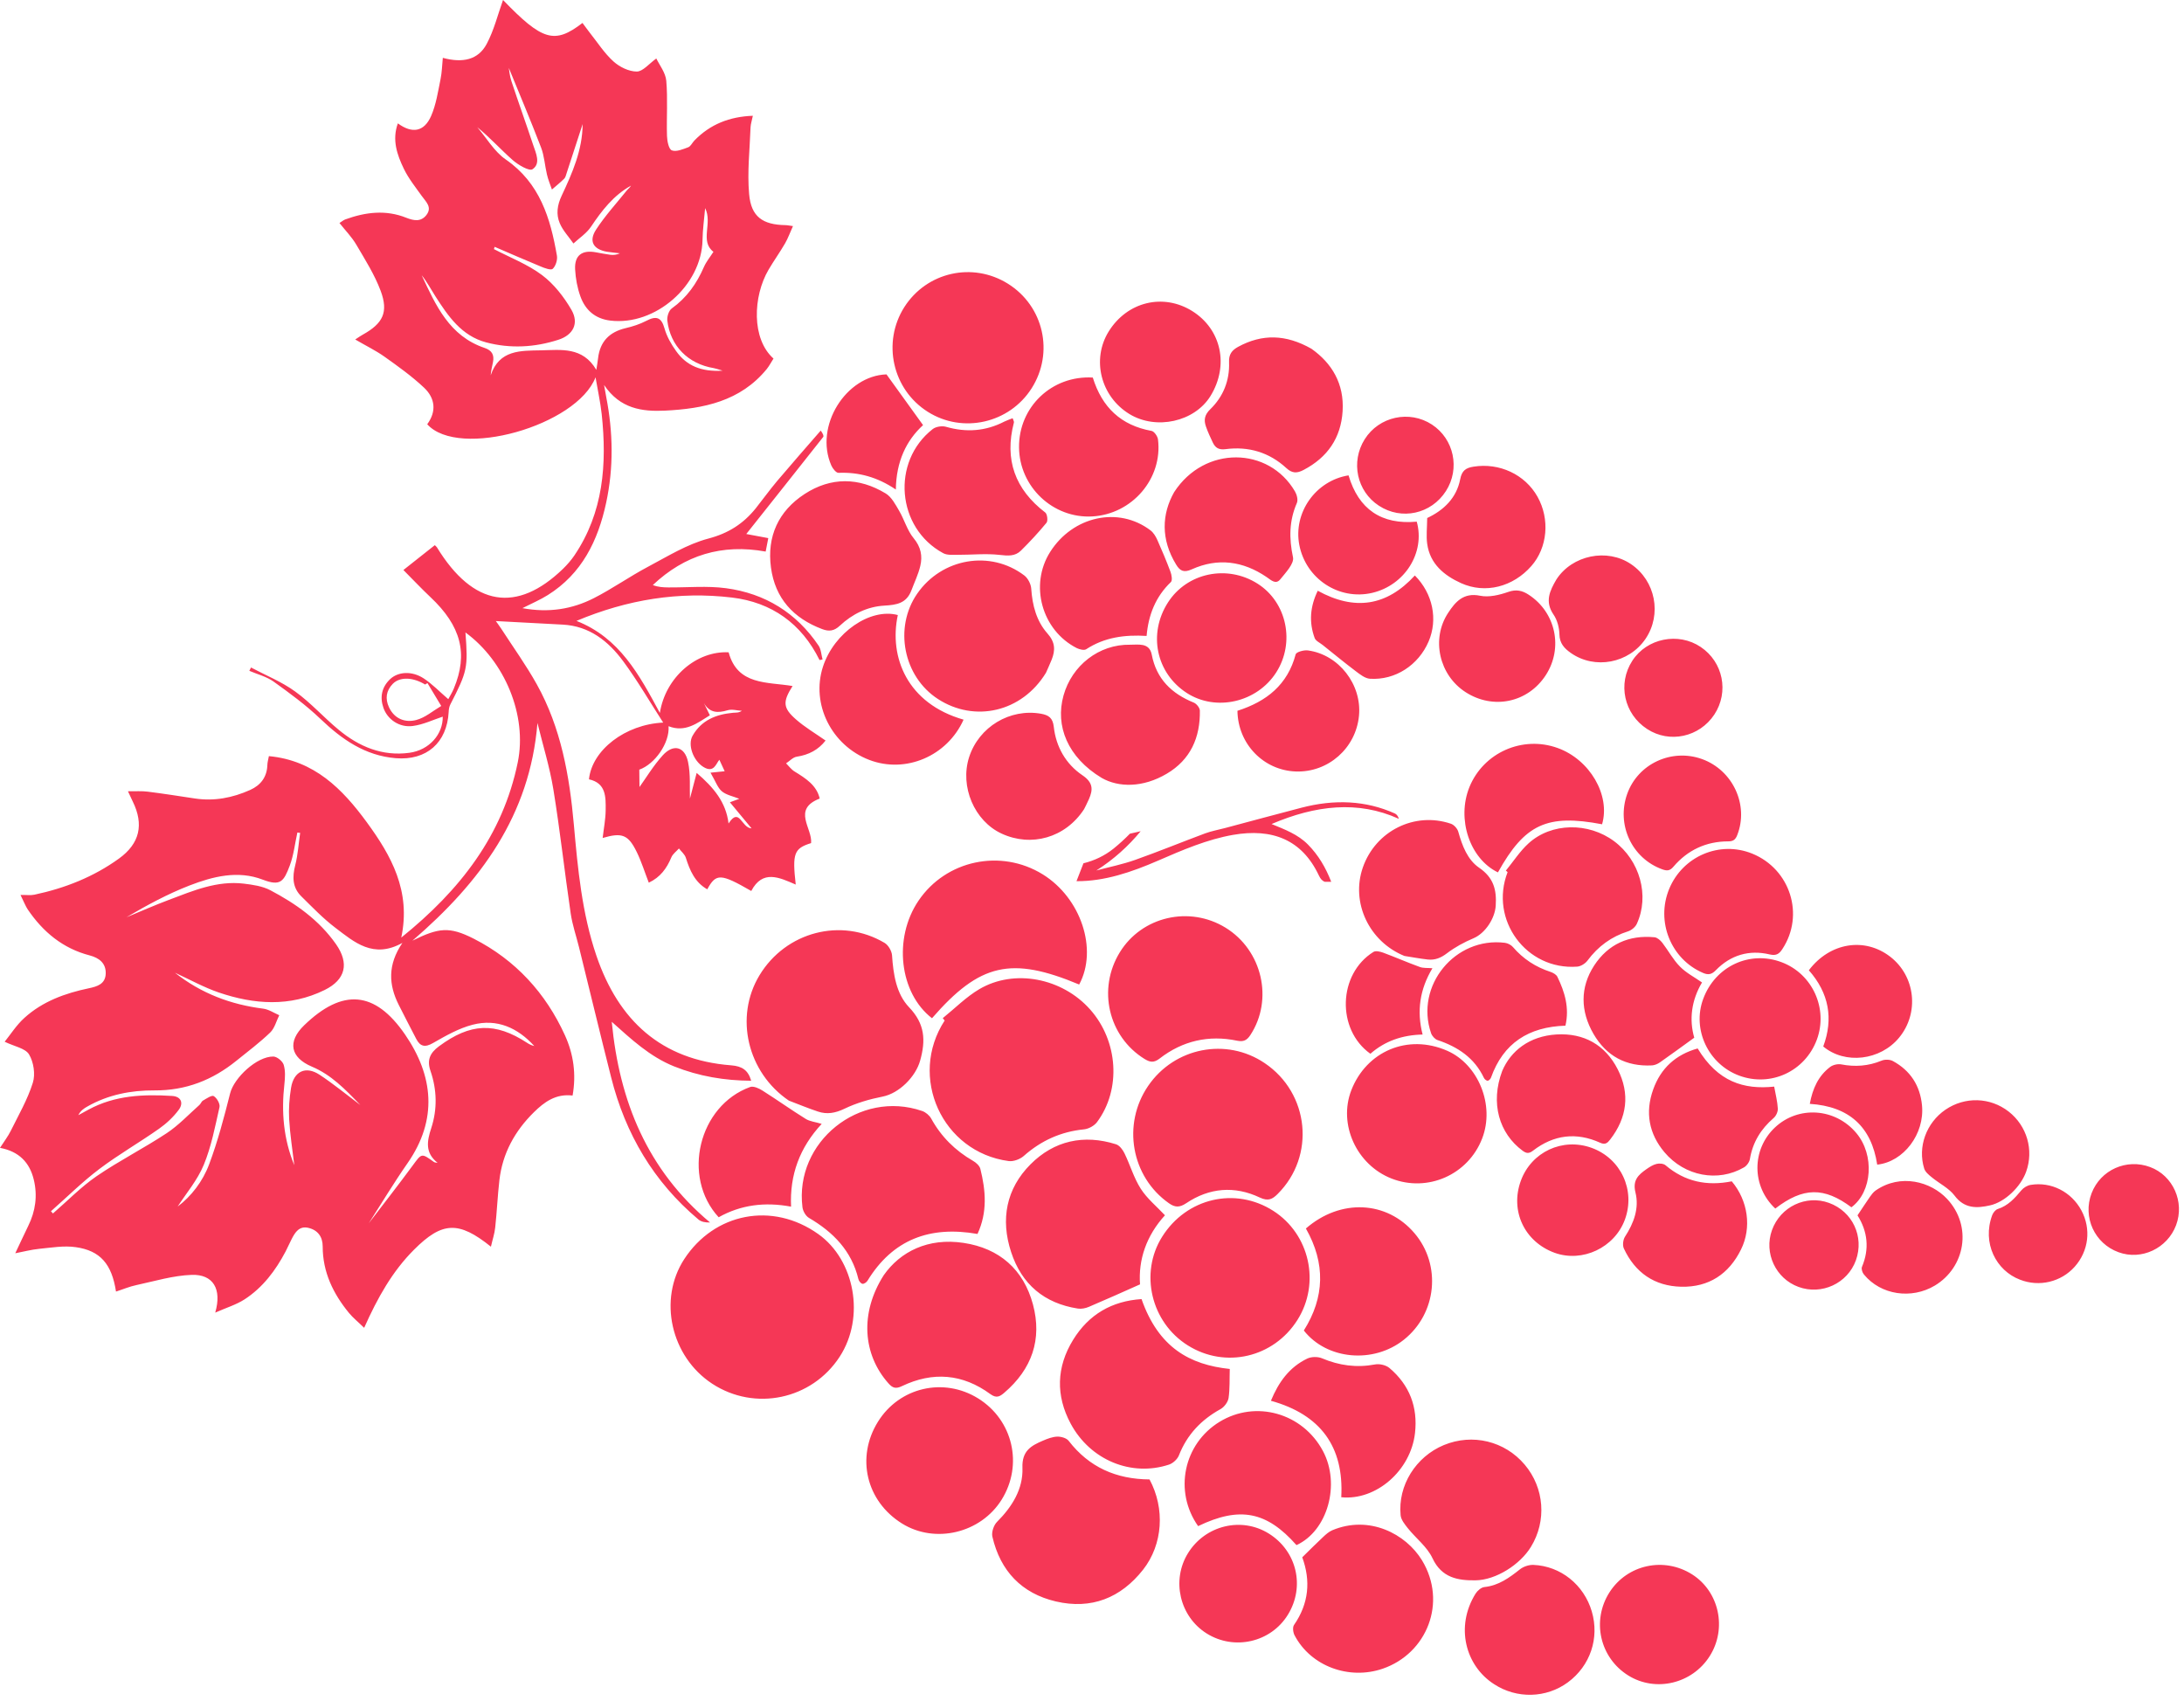 <svg width="276" height="215" viewBox="0 0 276 215" fill="none" xmlns="http://www.w3.org/2000/svg">
<path d="M44.1 165.91C42.1 163.47 40.78 160.75 40.78 157.51C40.78 156.3 40.17 155.44 38.97 155.16C37.82 154.89 37.3 155.71 36.86 156.57C36.59 157.09 36.36 157.63 36.09 158.15C34.82 160.56 33.2 162.71 30.9 164.2C29.86 164.87 28.63 165.24 27.2 165.87C28.07 162.87 26.92 161.01 24.23 161.1C21.89 161.18 19.56 161.89 17.24 162.39C16.37 162.57 15.54 162.93 14.66 163.21C14.13 159.74 12.68 158.04 9.58 157.6C8.08 157.38 6.49 157.66 4.95 157.81C3.95 157.91 2.97 158.17 1.93 158.37C2.49 157.19 3.02 156.04 3.57 154.91C4.49 153.04 4.76 151.09 4.27 149.07C3.75 146.91 2.41 145.5 0 145.05C0.54 144.21 1.02 143.59 1.36 142.9C2.35 140.9 3.49 138.93 4.15 136.82C4.49 135.75 4.25 134.2 3.67 133.24C3.2 132.46 1.82 132.24 0.59 131.64C1.32 130.74 2.07 129.54 3.08 128.63C5.38 126.54 8.23 125.51 11.24 124.88C12.3 124.66 13.31 124.34 13.36 123.05C13.41 121.71 12.52 121.04 11.33 120.73C7.94 119.85 5.44 117.77 3.51 114.93C3.23 114.51 3.05 114.02 2.59 113.09C3.37 113.08 3.87 113.16 4.34 113.06C8.21 112.24 11.83 110.81 15.04 108.49C17.67 106.59 18.2 104.19 16.78 101.29C16.6 100.92 16.43 100.55 16.17 99.99C17.15 100 17.93 99.94 18.68 100.04C20.67 100.29 22.64 100.6 24.62 100.9C27.07 101.27 29.39 100.82 31.62 99.82C32.97 99.21 33.75 98.17 33.79 96.63C33.8 96.31 33.9 95.99 33.98 95.55C39.71 96.08 43.28 99.7 46.35 103.9C49.43 108.11 51.96 112.58 50.71 118.48C58.16 112.48 63.54 105.54 65.43 96.34C66.65 90.41 63.79 83.55 58.82 79.92C59.16 84.39 59.06 84.84 56.92 89C56.77 89.29 56.71 89.64 56.7 89.97C56.49 93.85 53.91 96.13 50.01 95.81C46.14 95.49 43.21 93.44 40.49 90.84C38.67 89.1 36.61 87.59 34.56 86.12C33.67 85.49 32.53 85.21 31.51 84.77C31.58 84.63 31.65 84.49 31.72 84.35C33.6 85.35 35.61 86.15 37.31 87.39C39.28 88.81 40.92 90.67 42.8 92.22C45.37 94.35 48.31 95.59 51.72 95.13C54.27 94.79 55.99 92.76 55.95 90.56C54.73 90.96 53.48 91.57 52.17 91.74C50.47 91.97 48.97 90.91 48.46 89.46C47.98 88.09 48.24 86.84 49.29 85.83C50.3 84.87 52.03 84.75 53.52 85.71C54.63 86.43 55.56 87.42 56.65 88.35C56.86 87.95 57.15 87.5 57.35 87.01C59.19 82.61 58.27 79.1 54.39 75.45C53.24 74.37 52.16 73.21 50.98 72.03C52.45 70.87 53.71 69.88 54.95 68.89C55.09 69.03 55.17 69.09 55.22 69.17C59.81 76.67 65.33 77.51 71.16 71.87C71.68 71.36 72.17 70.8 72.58 70.2C76.27 64.74 76.71 58.64 76.04 52.34C75.87 50.78 75.52 49.23 75.26 47.68C72.89 53.8 57.97 58.04 53.99 53.61C55.2 51.97 54.98 50.3 53.59 48.99C52.05 47.54 50.3 46.29 48.57 45.06C47.48 44.29 46.26 43.7 44.89 42.9C45.39 42.57 45.62 42.41 45.86 42.28C48.39 40.87 49.12 39.46 48.1 36.74C47.34 34.71 46.15 32.83 45.04 30.94C44.47 29.96 43.65 29.13 42.9 28.18C43.22 27.98 43.41 27.81 43.63 27.73C46.18 26.8 48.76 26.48 51.35 27.52C52.29 27.89 53.19 28.06 53.88 27.18C54.66 26.18 53.82 25.5 53.29 24.75C52.5 23.64 51.63 22.56 51.04 21.34C50.18 19.56 49.52 17.67 50.28 15.59C52.09 16.92 53.6 16.66 54.48 14.66C55.11 13.22 55.35 11.59 55.67 10.02C55.85 9.14 55.87 8.23 55.96 7.31C58.51 8 60.43 7.54 61.49 5.58C62.43 3.83 62.91 1.83 63.57 0C68.53 5.14 70.08 5.62 73.61 2.9C73.93 3.32 74.23 3.75 74.56 4.17C75.53 5.39 76.38 6.73 77.52 7.76C78.29 8.46 79.47 9.04 80.47 9.04C81.24 9.04 82.01 8.06 82.94 7.39C83.33 8.21 84.11 9.18 84.2 10.21C84.4 12.51 84.22 14.85 84.29 17.17C84.31 17.82 84.51 18.85 84.9 19C85.46 19.22 86.3 18.86 86.97 18.61C87.29 18.49 87.48 18.04 87.75 17.76C89.75 15.7 92.19 14.74 95.14 14.63C95.02 15.24 94.87 15.66 94.85 16.09C94.75 18.9 94.42 21.74 94.67 24.53C94.92 27.4 96.39 28.4 99.26 28.45C99.49 28.45 99.72 28.51 100.21 28.57C99.84 29.38 99.59 30.1 99.22 30.74C98.56 31.88 97.79 32.95 97.12 34.09C95.15 37.46 94.95 42.82 97.75 45.31C97.47 45.74 97.23 46.22 96.9 46.63C93.57 50.71 88.91 51.65 84.04 51.89C81.15 52.03 78.36 51.66 76.34 48.65C76.47 49.41 76.54 49.78 76.61 50.16C77.48 54.62 77.56 59.09 76.6 63.54C75.57 68.32 73.54 72.5 69.22 75.2C68.27 75.8 67.22 76.24 66.02 76.85C69.33 77.46 72.29 76.99 75.04 75.59C77.38 74.4 79.55 72.86 81.87 71.63C84.36 70.31 86.83 68.77 89.51 68.06C92.06 67.39 93.94 66.18 95.51 64.23C96.42 63.08 97.28 61.89 98.22 60.77C100.03 58.63 101.88 56.53 103.72 54.41C104.03 54.85 104.12 55.1 104.03 55.22C100.81 59.3 97.58 63.36 94.31 67.48C95.24 67.65 96.14 67.82 97.09 68C96.97 68.61 96.87 69.12 96.76 69.7C91.24 68.7 86.53 70.13 82.5 73.93C83.18 74.2 83.82 74.22 84.46 74.23C86.89 74.25 89.36 74.01 91.75 74.33C96.68 74.99 100.64 77.43 103.45 81.59C103.77 82.07 103.79 82.75 103.95 83.33C103.82 83.36 103.7 83.38 103.57 83.41C101.29 78.79 97.52 76.11 92.5 75.51C85.81 74.71 79.3 75.75 72.85 78.46C78.3 80.6 80.78 85.26 83.39 90.09C84.1 85.57 88.04 82.22 92.08 82.43C93.21 86.63 96.96 86.15 100.16 86.69C98.9 88.68 98.93 89.45 100.58 90.9C101.69 91.88 103 92.65 104.33 93.58C103.42 94.75 102.21 95.39 100.69 95.62C100.21 95.69 99.79 96.17 99.34 96.46C99.69 96.81 100 97.24 100.41 97.49C101.83 98.36 103.21 99.24 103.59 100.91C100.06 102.28 102.7 104.68 102.5 106.54C100.35 107.21 100.11 107.83 100.56 111.78C98.48 110.88 96.38 109.85 94.94 112.59C91.06 110.36 90.49 110.34 89.38 112.38C87.81 111.49 87.18 110 86.67 108.39C86.53 107.95 86.1 107.61 85.8 107.22C85.47 107.59 85.02 107.91 84.84 108.34C84.26 109.74 83.44 110.86 81.99 111.54C81.47 110.2 81.07 108.9 80.48 107.69C79.4 105.47 78.62 105.17 76.16 105.89C76.3 104.68 76.53 103.53 76.54 102.37C76.56 100.7 76.59 98.95 74.43 98.48C74.81 94.78 79.01 91.54 83.81 91.31C82.1 88.66 80.56 86 78.75 83.55C76.88 81.02 74.49 79.11 71.12 78.93C68.29 78.78 65.45 78.63 62.66 78.48C62.81 78.69 63.09 79.06 63.35 79.46C64.86 81.79 66.49 84.06 67.84 86.48C70.9 91.97 71.97 98.03 72.52 104.2C73.02 109.8 73.54 115.39 75.37 120.77C78.16 128.95 83.55 133.94 92.39 134.62C93.78 134.73 94.54 135.22 94.93 136.57C91.56 136.55 88.33 136.01 85.2 134.76C82.11 133.52 79.75 131.3 77.31 129.12C78.27 139.18 81.81 147.85 89.73 154.48C89.12 154.5 88.6 154.39 88.25 154.09C82.6 149.34 79.04 143.29 77.24 136.17C75.85 130.68 74.53 125.18 73.17 119.69C72.82 118.27 72.33 116.87 72.12 115.42C71.35 110.2 70.78 104.96 69.93 99.75C69.47 96.92 68.6 94.15 67.92 91.36C66.97 103.04 60.72 111.47 52.12 118.87C55.43 117.23 56.78 117.05 59.87 118.62C65.13 121.3 68.96 125.47 71.4 130.84C72.48 133.22 72.84 135.75 72.36 138.44C70.23 138.18 68.77 139.27 67.47 140.55C65.07 142.91 63.5 145.74 63.11 149.14C62.88 151.13 62.8 153.13 62.58 155.12C62.5 155.9 62.24 156.65 62.04 157.54C57.95 154.25 55.87 154.37 52.32 157.92C49.59 160.65 47.73 163.96 46.02 167.79C45.25 167.04 44.61 166.53 44.1 165.91ZM52.14 147.3C53.3 145.72 53.25 145.69 54.83 146.83C54.93 146.9 55.08 146.92 55.3 146.94C53.69 145.68 53.96 144.19 54.5 142.55C55.28 140.16 55.22 137.72 54.41 135.35C53.93 133.97 54.32 133.07 55.47 132.22C59.44 129.28 62.56 129.13 66.63 131.79C66.9 131.97 67.2 132.11 67.52 132.18C65.42 129.88 62.82 128.69 59.73 129.49C57.98 129.94 56.32 130.89 54.73 131.8C53.71 132.39 53.1 132.25 52.6 131.28C51.85 129.85 51.12 128.42 50.39 126.98C49.11 124.44 48.97 121.93 50.85 119.15C47.17 121.2 44.77 119.05 42.37 117.23C40.83 116.06 39.47 114.64 38.08 113.27C36.95 112.16 36.93 110.82 37.31 109.33C37.65 108.01 37.73 106.61 37.93 105.25C37.81 105.23 37.7 105.22 37.58 105.2C37.27 106.6 37.12 108.05 36.62 109.38C35.86 111.39 35.45 112.02 33.21 111.16C30.07 109.95 26.91 110.75 23.94 111.9C21.18 112.97 18.56 114.39 15.98 115.91C17.77 115.17 19.54 114.39 21.35 113.71C24.4 112.56 27.43 111.26 30.8 111.66C31.94 111.8 33.17 111.97 34.17 112.5C37.38 114.19 40.33 116.27 42.46 119.31C44.15 121.72 43.69 123.79 41.03 125.1C36.64 127.26 32.11 126.94 27.63 125.41C25.76 124.77 24 123.79 22.11 122.92C25.43 125.54 29.15 126.94 33.26 127.46C33.96 127.55 34.62 128 35.29 128.29C34.92 129.03 34.71 129.93 34.15 130.47C32.82 131.75 31.33 132.87 29.89 134.03C26.87 136.48 23.48 137.82 19.51 137.79C16.56 137.77 13.67 138.33 11.05 139.82C10.6 140.07 10.17 140.36 9.9 140.92C10.33 140.68 10.77 140.45 11.2 140.21C14.52 138.41 18.11 138.26 21.75 138.49C22.91 138.56 23.21 139.41 22.59 140.24C21.91 141.16 21.03 141.98 20.09 142.64C17.62 144.38 14.98 145.89 12.57 147.71C10.41 149.34 8.47 151.27 6.44 153.06C6.52 153.15 6.61 153.25 6.69 153.34C8.52 151.76 10.23 149.99 12.21 148.63C15.06 146.68 18.17 145.11 21.06 143.2C22.57 142.2 23.84 140.84 25.2 139.63C25.38 139.47 25.46 139.18 25.66 139.07C26.1 138.82 26.76 138.36 27.01 138.51C27.41 138.75 27.83 139.48 27.74 139.9C27.18 142.36 26.71 144.88 25.75 147.2C24.95 149.14 23.52 150.81 22.45 152.47C24.17 151.17 25.62 149.3 26.43 147.13C27.52 144.22 28.32 141.19 29.08 138.17C29.57 136.2 32.46 133.48 34.55 133.51C35.01 133.52 35.71 134.1 35.85 134.55C36.08 135.31 36.03 136.18 35.94 136.99C35.54 140.51 35.83 143.94 37.19 147.24C36.96 145.29 36.65 143.35 36.54 141.4C36.47 140.1 36.57 138.76 36.78 137.47C37.12 135.36 38.64 134.65 40.4 135.82C42.1 136.94 43.68 138.24 45.54 139.64C43.59 137.61 41.84 135.81 39.42 134.79C36.68 133.63 36.3 131.63 38.44 129.56C43.28 124.88 47.38 125.18 51.19 130.73C54.77 135.94 55.35 141.46 51.5 146.99C49.77 149.47 48.22 152.06 46.6 154.58C48.44 152.18 50.32 149.77 52.14 147.3ZM68.51 34.77C70.01 35.9 71.27 37.52 72.22 39.16C73.2 40.87 72.43 42.34 70.55 42.94C67.56 43.9 64.5 44.07 61.45 43.27C58.32 42.44 56.63 39.95 55.01 37.42C54.44 36.53 53.95 35.6 53.29 34.78C55.07 38.59 56.79 42.47 61.25 43.97C62.17 44.28 62.48 44.85 62.3 45.76C62.2 46.28 62.06 46.79 62.01 47.43C63.09 44.19 65.8 44.32 68.36 44.27C70.9 44.22 73.63 43.79 75.36 46.74C75.45 46.15 75.53 45.72 75.58 45.28C75.82 43.17 77 41.96 79.05 41.47C79.95 41.26 80.85 40.97 81.66 40.55C82.9 39.9 83.57 40.04 83.98 41.51C84.26 42.52 84.82 43.49 85.44 44.36C86.75 46.21 88.61 47.01 91.32 46.84C90.68 46.65 90.45 46.56 90.21 46.52C86.97 45.99 84.7 43.72 84.33 40.49C84.28 40 84.52 39.25 84.89 38.98C86.79 37.62 88.05 35.83 88.96 33.73C89.26 33.05 89.76 32.45 90.16 31.82C88.4 30.47 90.08 28.2 89.11 26.3C88.98 27.76 88.8 29.04 88.78 30.33C88.67 36.08 82.82 41.2 77.12 40.51C75.21 40.28 73.97 39.18 73.35 37.46C72.96 36.38 72.74 35.19 72.68 34.03C72.59 32.27 73.55 31.56 75.29 31.88C75.91 31.99 76.53 32.12 77.16 32.2C77.54 32.24 77.93 32.2 78.34 32.01C77.79 31.94 77.24 31.9 76.69 31.81C74.98 31.51 74.37 30.48 75.33 29.01C76.46 27.27 77.89 25.71 79.19 24.09C79.36 23.88 79.6 23.72 79.74 23.46C77.53 24.69 76.06 26.6 74.68 28.66C74.12 29.49 73.22 30.07 72.47 30.77C71.88 29.92 71.13 29.14 70.74 28.21C70.26 27.08 70.41 25.93 70.99 24.71C72.32 21.87 73.61 18.97 73.63 15.68C72.94 17.8 72.28 19.85 71.6 21.9C71.52 22.13 71.47 22.41 71.31 22.57C70.82 23.06 70.27 23.49 69.75 23.95C69.53 23.32 69.27 22.7 69.12 22.05C68.85 20.92 68.79 19.72 68.38 18.65C67.04 15.16 65.58 11.71 64.3 8.58C64.35 8.87 64.41 9.61 64.64 10.29C65.53 12.98 66.49 15.64 67.38 18.32C67.73 19.37 68.37 20.67 67.29 21.39C66.88 21.66 65.47 20.83 64.78 20.22C63.27 18.89 61.92 17.38 60.31 16.07C61.5 17.45 62.46 19.15 63.91 20.15C68.23 23.13 69.56 27.57 70.38 32.31C70.47 32.84 70.23 33.61 69.85 33.97C69.63 34.18 68.81 33.88 68.32 33.67C66.37 32.87 64.44 32.02 62.51 31.19C62.48 31.29 62.45 31.39 62.42 31.48C64.47 32.55 66.69 33.4 68.51 34.77ZM92.24 101.38C92.65 101.23 92.99 101.1 93.43 100.94C92.64 100.62 91.8 100.47 91.23 100C90.69 99.55 90.44 98.75 89.79 97.64C90.7 97.55 91.22 97.5 91.58 97.46C91.38 97.03 91.12 96.46 90.91 96.01C90.5 96.45 90.24 97.76 88.88 96.91C87.59 96.1 86.88 94.11 87.52 92.98C88.64 91 90.5 90.27 92.64 90.07C93 90.04 93.37 90.09 93.75 89.82C93.15 89.79 92.5 89.59 91.96 89.75C90.72 90.12 89.7 90.11 88.96 88.86C89.19 89.32 89.41 89.78 89.71 90.39C88.09 91.39 86.6 92.59 84.49 91.77C84.64 93.89 82.76 96.56 80.79 97.26C80.8 98.2 80.81 99.09 80.82 99.98C80.74 99.92 80.66 99.85 80.58 99.79C81.63 98.33 82.56 96.76 83.76 95.44C85.1 93.97 86.54 94.33 86.95 96.28C87.29 97.9 87.14 99.62 87.19 100.91C87.36 100.26 87.65 99.15 88.04 97.67C90.18 99.5 91.75 101.37 92.07 104.06C93.46 101.92 93.68 104.62 94.98 104.68C93.94 103.43 93.12 102.44 92.24 101.38ZM53.48 86.36C52.01 85.56 50.49 85.55 49.64 86.41C48.8 87.27 48.65 88.29 49.16 89.38C49.85 90.85 51.2 91.34 52.58 90.99C53.72 90.7 54.71 89.83 55.76 89.21C55.18 88.25 54.6 87.28 54.02 86.32C53.92 86.38 53.82 86.44 53.72 86.5C53.65 86.46 53.56 86.41 53.48 86.36ZM86.47 159.11C90.26 153.3 97.59 151.79 103.43 155.96C108.01 159.23 109.37 166.44 106.11 171.45C102.59 176.86 95.4 178.38 90.01 174.86C84.77 171.43 83.15 164.21 86.47 159.11ZM119.14 128.66C120.68 127.42 122.09 125.98 123.77 124.99C128.2 122.39 134.24 123.59 137.77 127.57C141.31 131.56 141.71 137.66 138.64 141.79C138.29 142.26 137.58 142.65 137 142.71C134.07 143 131.57 144.13 129.37 146.08C128.9 146.49 128.08 146.8 127.47 146.72C119.06 145.59 114.75 136.08 119.38 128.96C119.3 128.86 119.22 128.76 119.14 128.66ZM95.98 123.24C99.31 117.74 106.31 115.9 111.79 119.15C112.26 119.43 112.69 120.17 112.73 120.72C112.89 123.11 113.26 125.58 114.88 127.28C116.9 129.39 117 131.46 116.28 134.03C115.71 136.07 113.63 138.16 111.55 138.57C109.89 138.9 108.22 139.38 106.71 140.11C105.56 140.66 104.51 140.85 103.36 140.46C102.12 140.05 100.91 139.54 99.69 139.08C94.46 135.53 92.78 128.53 95.98 123.24ZM161.46 150.88C160.81 151.53 160.28 151.83 159.21 151.33C156.03 149.82 152.83 150.08 149.9 152.05C149.05 152.62 148.47 152.58 147.71 152.04C142.96 148.7 141.78 142.08 145.09 137.23C148.41 132.36 154.98 131.07 159.82 134.34C165.48 138.15 166.27 146.09 161.46 150.88ZM123.53 155.93C124.81 153.17 124.57 150.43 123.89 147.7C123.79 147.31 123.35 146.91 122.96 146.69C120.71 145.39 118.94 143.64 117.68 141.35C117.45 140.94 116.98 140.54 116.53 140.39C108.62 137.67 100.38 144.3 101.41 152.56C101.47 153.04 101.82 153.66 102.23 153.9C105.3 155.7 107.62 158.06 108.48 161.64C108.54 161.88 108.78 162.19 108.99 162.23C109.17 162.27 109.51 162.04 109.63 161.84C112.82 156.63 117.5 154.87 123.53 155.93ZM121.77 157.06C126.3 157.74 129.35 160.42 130.54 164.84C131.72 169.25 130.4 173.02 126.91 176C126.36 176.47 125.93 176.73 125.16 176.17C121.66 173.6 117.89 173.29 113.98 175.16C113.21 175.53 112.8 175.41 112.26 174.79C109.06 171.18 108.61 165.95 111.69 161.13C113.77 158.17 117.28 156.38 121.77 157.06ZM150.12 170.02C145.46 167.11 143.98 160.88 146.86 156.29C149.94 151.38 156.11 149.94 160.91 153.01C165.52 155.96 166.89 162.16 163.96 166.8C160.95 171.56 154.85 172.98 150.12 170.02ZM145.27 186.95C141.05 186.92 137.63 185.41 135.05 182.07C134.78 181.72 134.1 181.53 133.62 181.54C133.01 181.56 132.38 181.8 131.8 182.05C130.3 182.69 129.13 183.34 129.21 185.48C129.31 188.15 127.91 190.4 126 192.31C125.58 192.73 125.28 193.62 125.41 194.18C126.41 198.51 129.11 201.36 133.44 202.37C137.91 203.41 141.63 201.94 144.46 198.35C146.96 195.16 147.25 190.63 145.27 186.95ZM144.07 162.3C143.84 159.19 144.87 156.14 147.22 153.57C146.16 152.44 144.96 151.46 144.17 150.23C143.29 148.86 142.83 147.23 142.11 145.75C141.89 145.29 141.48 144.74 141.04 144.6C136.96 143.31 133.21 144.14 130.23 147.13C127.16 150.21 126.42 154.08 127.78 158.22C129.11 162.29 131.97 164.7 136.22 165.36C136.66 165.43 137.19 165.32 137.61 165.14C139.69 164.26 141.75 163.33 144.07 162.3ZM155.41 172.99C150.35 172.46 146.41 170.29 144.26 164.16C140.51 164.41 137.6 166.09 135.62 169.3C133.49 172.75 133.41 176.36 135.3 179.89C137.78 184.52 142.98 186.64 147.72 185.08C148.22 184.92 148.79 184.4 148.98 183.92C150.01 181.29 151.8 179.41 154.25 178.06C154.71 177.8 155.18 177.18 155.26 176.66C155.43 175.49 155.37 174.27 155.41 172.99ZM116.08 113.81C119.55 108.69 126.47 107.22 131.76 110.48C136.61 113.47 138.77 119.98 136.38 124.41C127.79 120.82 123.82 121.73 117.78 128.67C113.66 125.49 112.86 118.56 116.08 113.81ZM127.39 35.86C131.9 38.69 133.23 44.57 130.37 49.07C127.56 53.49 121.67 54.83 117.25 52.04C112.78 49.22 111.45 43.28 114.28 38.81C117.11 34.37 122.92 33.06 127.39 35.86ZM118.53 88.33C114.16 85.5 112.94 79.31 115.91 75.02C119.02 70.53 125.16 69.46 129.46 72.73C129.91 73.08 130.28 73.81 130.32 74.38C130.46 76.49 130.98 78.49 132.38 80.06C133.36 81.16 133.38 82.17 132.9 83.37C132.63 84.05 132.31 84.71 132.18 85.02C129.13 90.01 123.15 91.33 118.53 88.33ZM158.01 130.8C157.57 131.47 157.14 131.67 156.34 131.51C152.75 130.76 149.44 131.52 146.55 133.76C145.8 134.34 145.32 134.23 144.63 133.81C140.06 130.98 138.66 124.97 141.52 120.33C144.3 115.81 150.31 114.42 154.88 117.23C159.53 120.09 160.95 126.32 158.01 130.8ZM123.61 176.71C128.01 179.44 129.33 185.1 126.58 189.51C123.94 193.74 118.17 195.12 113.99 192.52C109.46 189.7 108.15 184.16 110.95 179.66C113.65 175.31 119.24 174 123.61 176.71ZM111.76 76.53C109.61 76.65 107.7 77.6 106.13 79.07C105.43 79.73 104.78 79.83 103.91 79.5C100.26 78.13 97.95 75.6 97.43 71.72C96.9 67.79 98.37 64.58 101.69 62.42C105.02 60.26 108.54 60.31 111.92 62.35C112.67 62.8 113.16 63.75 113.63 64.55C114.29 65.68 114.65 67.03 115.46 68.01C116.38 69.12 116.6 70.26 116.3 71.52C116.05 72.58 115.56 73.58 115.18 74.6C114.55 76.25 113.31 76.44 111.76 76.53ZM164.57 196.79C165.66 199.77 165.4 202.64 163.53 205.34C163.33 205.63 163.41 206.28 163.59 206.63C165.65 210.58 170.5 212.32 174.73 210.87C180.33 208.95 182.92 202.48 179.71 197.18C177.66 193.81 173.02 191.42 168.37 193.37C167.94 193.55 167.56 193.89 167.21 194.22C166.36 195.01 165.54 195.84 164.57 196.79ZM186.46 199.7C184.25 199.73 182.19 199.39 181.03 196.91C180.36 195.47 178.94 194.4 177.91 193.11C177.52 192.62 177.05 192.04 177 191.47C176.64 187.71 178.92 184.08 182.46 182.61C186.09 181.11 190.17 182.1 192.69 185.09C195.17 188.03 195.48 192.2 193.47 195.47C192.12 197.69 189.06 199.67 186.46 199.7ZM178.75 155.83C182.18 159.85 181.58 165.97 177.42 169.29C173.58 172.36 167.68 171.84 164.77 168.13C167.41 163.94 167.53 159.64 165.03 155.24C169.41 151.43 175.26 151.73 178.75 155.83ZM127.97 52.85C127.6 53 127.25 53.11 126.93 53.27C124.55 54.5 122.11 54.67 119.54 53.93C119.04 53.79 118.27 53.91 117.87 54.22C112.6 58.34 113.31 66.72 119.19 69.9C119.68 70.17 120.37 70.11 120.97 70.11C122.76 70.12 124.56 69.92 126.32 70.12C127.36 70.24 128.27 70.32 129.02 69.58C130.15 68.46 131.24 67.29 132.25 66.06C132.45 65.82 132.35 64.97 132.1 64.77C128.27 61.84 126.91 58.08 128.13 53.4C128.17 53.29 128.07 53.14 127.97 52.85ZM154.12 179.67C158.69 176.88 164.61 178.55 167.18 183.35C169.43 187.55 167.78 193.45 163.84 195.25C160.08 190.99 156.67 190.32 151.41 192.85C148.31 188.45 149.57 182.45 154.12 179.67ZM134.4 87.89C135.46 84.09 138.88 81.4 142.82 81.47C143.79 81.49 145.25 81.15 145.55 82.72C146.14 85.8 148.06 87.65 150.87 88.79C151.21 88.93 151.62 89.44 151.63 89.79C151.69 93.19 150.45 96 147.45 97.77C144.43 99.56 141.35 99.52 139.22 98.3C134.91 95.7 133.33 91.72 134.4 87.89ZM138.1 47.71C132.93 47.41 128.73 51.43 128.78 56.53C128.82 61.52 133.07 65.53 138.02 65.26C143.07 64.99 146.95 60.47 146.34 55.53C146.29 55.13 145.86 54.51 145.52 54.45C141.66 53.75 139.27 51.48 138.1 47.71ZM161.28 84.97C163.69 81.2 162.63 76.11 158.93 73.76C155.08 71.31 150.01 72.37 147.6 76.13C145.06 80.09 146.1 85.06 149.98 87.57C153.67 89.95 158.85 88.76 161.28 84.97ZM165.73 44.07C162.51 42.24 159.51 42.17 156.46 43.83C155.68 44.26 155.27 44.78 155.32 45.78C155.41 48.07 154.59 50.12 152.95 51.71C152.22 52.42 152.11 53.07 152.4 53.9C152.64 54.59 152.95 55.25 153.26 55.91C153.58 56.58 154.01 56.87 154.87 56.76C157.77 56.38 160.39 57.15 162.56 59.15C163.31 59.84 163.91 59.82 164.75 59.38C167.76 57.8 169.46 55.34 169.67 51.96C169.89 48.49 168.31 45.89 165.73 44.07ZM188.81 212.82C191.68 214.7 195.41 214.6 198.14 212.59C200.97 210.5 202.15 207 201.16 203.63C200.17 200.27 197.24 197.89 193.77 197.75C193.21 197.73 192.52 197.96 192.08 198.31C190.73 199.38 189.39 200.36 187.59 200.55C187.19 200.59 186.72 201 186.48 201.37C183.87 205.55 185.2 210.51 188.81 212.82ZM137.27 82.04C137.01 82.21 136.43 82.07 136.08 81.9C131.65 79.65 130.07 73.92 132.71 69.75C135.58 65.22 141.34 63.95 145.38 67.01C145.77 67.3 146.06 67.79 146.26 68.24C146.85 69.56 147.41 70.9 147.92 72.26C148.07 72.66 148.18 73.35 147.97 73.55C146.04 75.4 145.13 77.7 144.9 80.36C142.14 80.19 139.58 80.53 137.27 82.04ZM109.86 96.03C105.07 94.2 102.47 88.96 104 84.25C105.4 79.94 109.97 76.79 113.46 77.72C112.32 83.05 114.66 88.91 121.77 90.94C119.7 95.56 114.44 97.78 109.86 96.03ZM163.65 62.1C163.89 62.51 164.06 63.17 163.89 63.56C162.91 65.81 162.89 68.02 163.4 70.42C163.57 71.21 162.48 72.36 161.8 73.2C161.22 73.92 160.63 73.3 160.05 72.91C157.09 70.9 153.91 70.46 150.62 71.94C149.6 72.4 149.12 72.15 148.63 71.34C146.68 68.15 146.81 64.97 148.38 62.19C152.22 56.27 160.34 56.43 163.65 62.1ZM160.61 177.01C166.9 178.76 169.85 182.82 169.5 189.2C173.9 189.65 178.29 185.83 178.82 181.08C179.19 177.8 178.12 175.01 175.59 172.87C175.15 172.5 174.34 172.31 173.77 172.42C171.43 172.86 169.24 172.56 167.06 171.64C166.53 171.42 165.72 171.43 165.2 171.68C162.95 172.76 161.58 174.65 160.61 177.01ZM137 102.25C137.1 102.05 137.37 101.53 137.61 100.99C138.15 99.76 138.14 98.88 136.78 97.96C134.7 96.55 133.45 94.38 133.17 91.84C133.04 90.72 132.54 90.37 131.55 90.19C127.63 89.5 123.71 91.84 122.47 95.68C121.28 99.39 123.13 103.75 126.58 105.34C130.31 107.07 134.63 105.89 137 102.25ZM152.97 50.05C150.96 53.3 146.11 54.38 142.73 52.32C139.09 50.1 137.92 45.4 140.12 41.87C142.46 38.12 147 37.02 150.67 39.31C154.36 41.62 155.34 46.2 152.97 50.05ZM205.78 211.73C202.17 209.49 201.11 204.79 203.4 201.21C205.65 197.7 210.29 196.7 213.84 198.95C217.27 201.13 218.27 205.8 216.06 209.28C213.85 212.77 209.23 213.87 205.78 211.73ZM180.36 65.46C180.35 66.68 180.22 67.71 180.36 68.72C180.71 71.26 182.5 72.72 184.64 73.69C187.72 75.08 191.22 74.15 193.52 71.53C195.57 69.2 195.89 65.6 194.3 62.77C192.72 59.95 189.48 58.45 186.22 58.97C185.25 59.12 184.74 59.46 184.53 60.56C184.07 62.92 182.47 64.47 180.36 65.46ZM150.13 196.27C148.01 199.7 149.08 204.28 152.5 206.42C155.99 208.6 160.62 207.53 162.76 204.04C164.94 200.49 163.89 196.01 160.36 193.8C156.9 191.63 152.31 192.74 150.13 196.27ZM90.82 153.82C93.62 152.25 96.65 151.86 99.97 152.48C99.79 148.46 101.05 145.03 103.84 142.02C103.06 141.78 102.35 141.72 101.82 141.39C99.97 140.24 98.2 138.98 96.37 137.82C95.92 137.53 95.22 137.21 94.8 137.36C88.29 139.72 86.11 148.7 90.82 153.82ZM195.35 85.31C197.57 81.88 196.61 77.38 193.18 75.15C192.39 74.63 191.62 74.44 190.6 74.8C189.48 75.19 188.15 75.51 187.04 75.28C184.94 74.85 183.92 76.06 183.01 77.44C180.82 80.76 181.88 85.33 185.22 87.47C188.72 89.72 193.1 88.78 195.35 85.31ZM156.38 89.82C156.44 94.03 159.7 97.36 163.78 97.49C167.86 97.62 171.35 94.54 171.74 90.45C172.12 86.51 169.2 82.72 165.28 82.19C164.78 82.12 163.82 82.39 163.74 82.68C162.72 86.52 160.08 88.64 156.38 89.82ZM179.04 65.92C180.13 69.83 177.53 73.96 173.4 74.92C169.21 75.89 165.03 73.15 164.2 68.87C163.41 64.8 166.25 60.74 170.42 60.07C171.69 64.36 174.58 66.33 179.04 65.92ZM206.12 71.29C209.22 73.39 210.04 77.64 207.95 80.73C205.85 83.82 201.54 84.64 198.51 82.51C197.7 81.94 197.09 81.31 197.07 80.16C197.05 79.32 196.8 78.35 196.33 77.67C195.19 76.01 195.86 74.64 196.69 73.22C198.68 70.15 203.1 69.24 206.12 71.29ZM178.8 72.72C175.23 76.62 171.17 77.2 166.53 74.65C165.56 76.65 165.4 78.62 166.14 80.63C166.28 81 166.81 81.23 167.17 81.52C168.56 82.63 169.93 83.76 171.35 84.83C171.88 85.23 172.51 85.73 173.12 85.77C176.32 85.98 179.26 84.05 180.54 81.06C181.73 78.27 181.08 75.02 178.8 72.72ZM208.15 92.12C205.23 90.22 204.4 86.4 206.28 83.5C208.12 80.65 212.1 79.85 214.93 81.76C217.76 83.66 218.52 87.44 216.65 90.29C214.76 93.15 210.98 93.97 208.15 92.12ZM182.73 62.05C184.54 59.22 183.75 55.48 180.96 53.65C178.12 51.79 174.27 52.63 172.46 55.51C170.67 58.36 171.46 62.08 174.25 63.9C177.11 65.78 180.87 64.96 182.73 62.05ZM113.21 61.86C113.26 58.32 114.53 55.66 116.65 53.72C115.11 51.59 113.63 49.54 112.03 47.31C106.93 47.47 102.87 53.82 105.06 58.83C105.23 59.21 105.67 59.77 105.97 59.75C108.52 59.65 110.87 60.28 113.21 61.86ZM170.77 137.77C172.68 132.86 177.89 130.59 182.89 132.78C186.8 134.49 188.95 139.64 187.3 143.88C185.53 148.45 180.42 150.71 175.86 148.93C171.43 147.2 169.1 142.08 170.77 137.77ZM190.3 110.02C191.25 108.86 192.08 107.56 193.17 106.57C196.06 103.94 200.74 103.89 203.98 106.3C207.23 108.72 208.49 113.18 206.85 116.74C206.67 117.14 206.19 117.54 205.77 117.68C203.64 118.35 201.95 119.59 200.62 121.38C200.34 121.76 199.77 122.12 199.31 122.15C192.88 122.62 188.19 116.23 190.52 110.21C190.46 110.14 190.38 110.08 190.3 110.02ZM172.23 109.61C173.84 105 178.77 102.54 183.35 104.09C183.74 104.22 184.18 104.7 184.29 105.11C184.78 106.86 185.45 108.64 186.92 109.65C188.75 110.9 189.15 112.43 189.02 114.45C188.92 116.06 187.7 117.93 186.22 118.56C185.04 119.06 183.87 119.69 182.86 120.46C182.09 121.05 181.34 121.35 180.43 121.25C179.44 121.14 178.46 120.95 177.48 120.8C173.02 118.99 170.68 114.05 172.23 109.61ZM225.25 119.92C224.87 120.5 224.52 120.81 223.65 120.61C221.05 119.99 218.71 120.68 216.84 122.6C216.3 123.16 215.86 123.22 215.21 122.94C211.16 121.2 209.24 116.46 210.94 112.33C212.65 108.19 217.33 106.2 221.44 107.87C226.25 109.83 228.08 115.61 225.25 119.92ZM197.83 129.61C198.35 127.36 197.75 125.36 196.81 123.43C196.67 123.15 196.28 122.93 195.96 122.82C194.08 122.21 192.49 121.18 191.2 119.68C190.97 119.41 190.55 119.19 190.19 119.14C183.88 118.35 178.79 124.58 180.85 130.56C180.97 130.91 181.33 131.32 181.67 131.43C184.24 132.29 186.33 133.68 187.53 136.21C187.61 136.38 187.84 136.57 188 136.57C188.14 136.57 188.36 136.35 188.42 136.18C189.98 131.81 193.18 129.76 197.83 129.61ZM196.7 130.72C200.17 130.52 202.86 132.03 204.44 135.13C206.01 138.22 205.62 141.24 203.48 144C203.15 144.43 202.86 144.7 202.21 144.4C199.21 143.04 196.35 143.39 193.74 145.4C193.22 145.8 192.9 145.77 192.4 145.4C189.46 143.22 188.31 139.4 189.84 135.33C190.92 132.8 193.26 130.93 196.7 130.72ZM219.81 135.93C215.89 134.49 213.81 130.09 215.24 126.23C216.76 122.1 221.13 120.06 225.17 121.6C229.06 123.07 231.05 127.47 229.6 131.38C228.11 135.38 223.79 137.39 219.81 135.93ZM218.85 149.28C215.71 149.91 212.93 149.33 210.48 147.25C210.22 147.03 209.69 146.99 209.34 147.08C208.89 147.19 208.46 147.47 208.07 147.74C207.06 148.45 206.29 149.12 206.68 150.69C207.17 152.66 206.48 154.55 205.36 156.27C205.11 156.65 205.03 157.36 205.21 157.76C206.63 160.82 209.08 162.52 212.46 162.6C215.94 162.68 218.49 161 220.02 157.89C221.39 155.12 220.9 151.71 218.85 149.28ZM214.11 131.13C213.45 128.85 213.74 126.42 215.09 124.15C214.12 123.47 213.08 122.94 212.3 122.14C211.43 121.26 210.83 120.12 210.07 119.13C209.83 118.82 209.44 118.48 209.1 118.44C205.86 118.12 203.21 119.32 201.46 122.01C199.66 124.78 199.72 127.78 201.37 130.64C203 133.46 205.5 134.8 208.77 134.63C209.11 134.61 209.48 134.45 209.77 134.25C211.16 133.28 212.54 132.26 214.11 131.13ZM224.21 137.31C220.37 137.71 217.09 136.71 214.54 132.49C211.79 133.26 209.89 134.96 208.92 137.67C207.88 140.57 208.38 143.27 210.34 145.6C212.91 148.65 217.11 149.42 220.39 147.52C220.74 147.32 221.08 146.85 221.14 146.46C221.5 144.34 222.53 142.67 224.14 141.28C224.45 141.02 224.69 140.48 224.67 140.09C224.62 139.17 224.38 138.27 224.21 137.31ZM185.7 99.45C187.48 95.1 192.4 92.92 196.84 94.52C200.91 95.98 203.54 100.49 202.46 104.16C195.51 102.84 192.7 104.13 189.3 110.24C185.73 108.52 184.06 103.49 185.7 99.45ZM219.54 105.53C219.32 106.1 219.03 106.32 218.41 106.32C215.62 106.32 213.28 107.41 211.48 109.52C211.02 110.07 210.64 110.06 210.06 109.85C206.22 108.46 204.24 104.21 205.64 100.31C207 96.51 211.25 94.54 215.09 95.92C219 97.33 221.03 101.74 219.54 105.53ZM201.14 145.05C204.84 146.39 206.7 150.4 205.35 154.1C204.05 157.66 199.98 159.58 196.46 158.31C192.65 156.92 190.81 153.01 192.19 149.22C193.52 145.56 197.47 143.72 201.14 145.05ZM234.74 153.58C236.02 155.62 236.27 157.8 235.3 160.1C235.2 160.34 235.35 160.82 235.55 161.05C237.7 163.67 241.58 164.2 244.5 162.46C248.36 160.15 249.28 154.94 246.06 151.5C244.01 149.31 240.18 148.26 237.03 150.44C236.74 150.64 236.51 150.96 236.3 151.25C235.8 151.97 235.32 152.72 234.74 153.58ZM251.48 152.32C249.84 152.69 248.26 152.76 247.01 151.09C246.29 150.13 245.06 149.55 244.1 148.75C243.73 148.45 243.3 148.09 243.17 147.67C242.31 144.93 243.44 141.88 245.85 140.23C248.31 138.55 251.51 138.64 253.85 140.47C256.15 142.27 257.04 145.32 256.05 148.07C255.38 149.94 253.41 151.89 251.48 152.32ZM238.88 120.9C242.06 123.36 242.57 128 240 131.12C237.62 134.01 233.16 134.54 230.41 132.24C231.72 128.71 231.13 125.49 228.59 122.61C231.25 119.09 235.65 118.4 238.88 120.9ZM224.3 142.48C227.26 139.69 231.93 140.01 234.59 143.18C236.92 145.95 236.61 150.6 233.97 152.56C230.51 149.98 227.87 150.01 224.35 152.72C221.35 149.92 221.35 145.26 224.3 142.48ZM255.28 161.71C257.71 162.66 260.46 162 262.18 160.08C263.96 158.09 264.29 155.29 263.03 152.95C261.77 150.61 259.22 149.3 256.62 149.73C256.2 149.8 255.73 150.08 255.45 150.41C254.61 151.42 253.77 152.36 252.46 152.78C252.17 152.87 251.88 153.25 251.76 153.56C250.47 157.07 252.24 160.56 255.28 161.71ZM228.71 139.49C233.66 139.81 236.49 142.36 237.23 147.17C240.57 146.82 243.24 143.29 242.89 139.68C242.65 137.18 241.42 135.28 239.21 134.08C238.83 133.87 238.19 133.86 237.78 134.03C236.11 134.72 234.43 134.84 232.67 134.5C232.24 134.42 231.64 134.56 231.29 134.82C229.78 135.96 229.06 137.58 228.71 139.49ZM267.73 158.24C264.7 157.14 263.17 153.81 264.32 150.79C265.45 147.83 268.74 146.36 271.73 147.48C274.62 148.56 276.1 151.88 275 154.82C273.9 157.75 270.63 159.3 267.73 158.24ZM223.93 155.45C222.89 158.34 224.4 161.57 227.28 162.62C230.22 163.7 233.49 162.17 234.54 159.25C235.6 156.27 234.12 153.1 231.15 152.01C228.23 150.94 224.99 152.49 223.93 155.45ZM173.18 133.16C175.02 131.55 177.21 130.79 179.78 130.73C179.02 127.77 179.42 125.02 181.02 122.35C180.4 122.3 179.87 122.36 179.42 122.19C177.87 121.63 176.35 120.96 174.81 120.39C174.43 120.25 173.86 120.11 173.57 120.29C169.09 123.07 168.87 130.09 173.18 133.16ZM136.92 109.09C136.64 109.81 136.33 110.62 136.04 111.35C139.56 111.38 142.98 110.22 146.36 108.75C149.46 107.4 152.57 106.07 155.82 105.5C160.77 104.64 164.53 106.09 166.67 110.63C166.87 111.06 167.1 111.32 167.43 111.43H168.23C167.54 109.63 166.6 108.05 165.3 106.73C164.02 105.43 162.35 104.81 160.69 104.13C166.26 101.75 171.61 101.14 176.75 103.46L176.76 103.4C176.65 103.11 176.5 102.9 176.28 102.8C172.59 101.14 168.63 100.98 164.46 102.07C161.24 102.91 158.02 103.78 154.8 104.64C153.97 104.86 153.12 105.01 152.3 105.31C149.35 106.41 146.42 107.61 143.46 108.66C141.85 109.23 140.19 109.56 138.55 110C140.76 108.59 142.6 106.92 144.15 105.04C143.71 105.14 143.25 105.24 142.79 105.35C142.15 106.01 141.46 106.64 140.72 107.24C139.6 108.14 138.28 108.76 136.92 109.09Z" fill="#F53756"/>
</svg>
